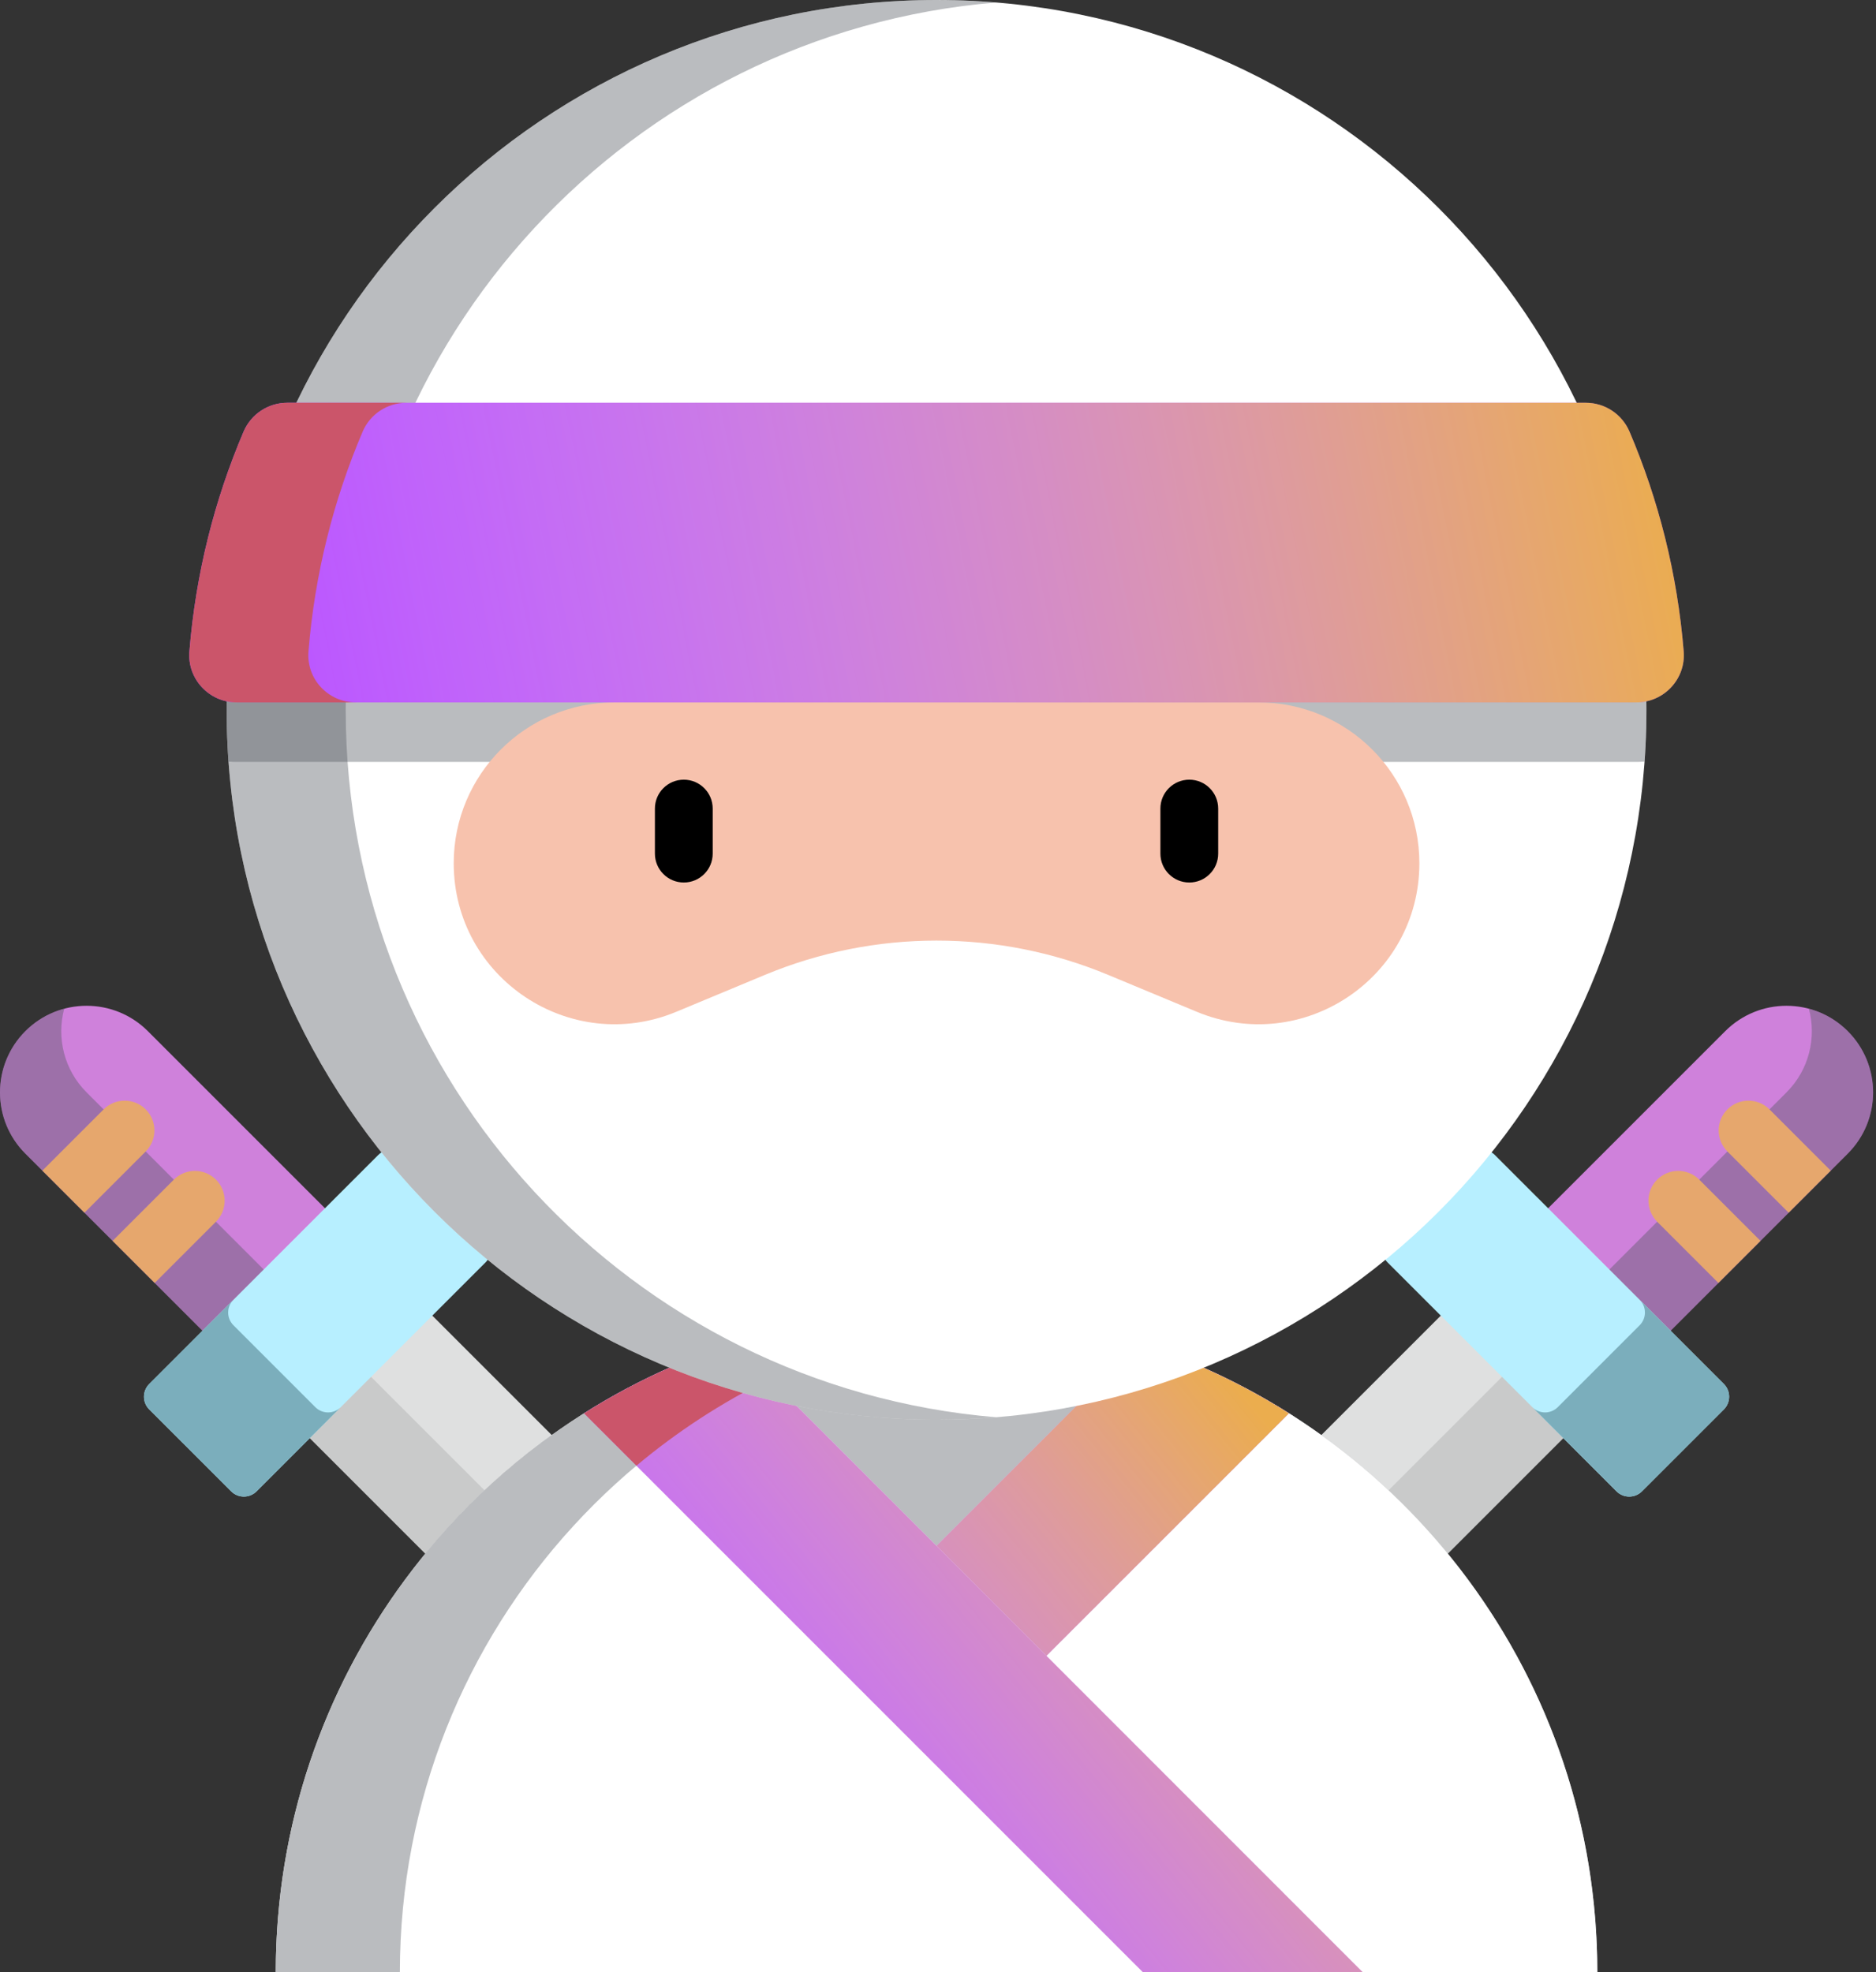 <?xml version="1.0" encoding="UTF-8"?>
<svg width="487px" height="512px" viewBox="0 0 487 512" version="1.1" xmlns="http://www.w3.org/2000/svg" xmlns:xlink="http://www.w3.org/1999/xlink">
    <rect x="0" y="0" width="487" height="512" fill="#333333" stroke="none"/>
    <title>ninja</title>
    <defs>
        <linearGradient x1="100%" y1="17.367%" x2="-6.26235175e-14%" y2="82.633%" id="linearGradient-1">
            <stop stop-color="#FFD109" stop-opacity="0.717" offset="0%"></stop>
            <stop stop-color="#FFFFFF" stop-opacity="0" offset="100%"></stop>
        </linearGradient>
        <path d="M189.527,511.973 L132.496,511.973 L295.719,348.699 C309.523,353.148 322.566,359.301 334.598,366.902 L189.527,511.973 Z" id="path-2"></path>
        <path d="M296.691,511.973 L353.723,511.973 L190.504,348.699 C176.695,353.148 163.652,359.301 151.621,366.902 L296.691,511.973 Z" id="path-3"></path>
        <linearGradient x1="100%" y1="47.991%" x2="-6.26235175e-14%" y2="52.009%" id="linearGradient-4">
            <stop stop-color="#FFD109" stop-opacity="0.717" offset="0%"></stop>
            <stop stop-color="#FFFFFF" stop-opacity="0" offset="100%"></stop>
        </linearGradient>
        <path d="M61.449,182.344 L424.797,182.344 C431.961,182.344 437.66,176.246 437.078,169.105 C435.441,148.996 430.582,129.805 423.008,112.043 C421.07,107.504 416.609,104.562 411.676,104.562 L74.57,104.562 C69.637,104.562 65.176,107.504 63.238,112.043 C55.664,129.805 50.805,149 49.168,169.105 C48.586,176.246 54.285,182.344 61.449,182.344 Z" id="path-5"></path>
    </defs>
    <g id="Metadventu.re-LP" stroke="none" stroke-width="1" fill="none" fill-rule="evenodd">
        <g id="ninja" transform="translate(-0, 0)">
            <path d="M98.297,327.602 L66.496,359.398 L6.586,299.484 C-2.195,290.703 -2.195,276.469 6.586,267.688 C15.363,258.906 29.602,258.906 38.383,267.688 L98.297,327.602 Z" id="Path" fill="#CF81DB" fill-rule="nonzero"></path>
            <path d="M16.668,261.871 C12.973,262.855 9.48,264.789 6.586,267.688 C-2.195,276.469 -2.195,290.703 6.586,299.484 L66.5,359.398 L82.398,343.5 L22.484,283.586 C16.602,277.703 14.664,269.371 16.668,261.871 L16.668,261.871 Z" id="Path" fill-opacity="0.4" fill="#535860" fill-rule="nonzero"></path>
            <polygon id="Path" fill="#DFE0E0" fill-rule="nonzero" points="66.496 359.398 98.293 327.602 184.906 414.215 153.109 446.012"></polygon>
            <polygon id="Path" fill="#C9CACA" fill-rule="nonzero" points="66.496 359.395 82.395 343.496 169.008 430.113 153.109 446.012"></polygon>
            <path d="M126.051,327.715 L66.609,387.152 C64.785,388.977 61.828,388.977 60.004,387.152 L38.742,365.895 C36.918,364.066 36.918,361.109 38.742,359.285 L98.18,299.848 C100.004,298.02 102.965,298.02 104.789,299.848 L126.051,321.105 C127.875,322.93 127.875,325.891 126.051,327.715 Z" id="Path" fill="#B7EFFF" fill-rule="nonzero"></path>
            <path d="M81.855,365.301 L60.598,344.039 C58.773,342.215 58.773,339.254 60.598,337.43 L38.742,359.285 C36.918,361.109 36.918,364.066 38.742,365.895 L60.004,387.152 C61.828,388.977 64.785,388.977 66.613,387.152 L88.465,365.301 C86.641,367.125 83.684,367.125 81.855,365.301 L81.855,365.301 Z" id="Path" fill="#7BAEBC" fill-rule="nonzero"></path>
            <path d="M387.949,327.602 L419.746,359.398 L479.66,299.484 C488.441,290.703 488.441,276.469 479.66,267.688 C470.883,258.906 456.645,258.906 447.863,267.688 L387.949,327.602 Z" id="Path" fill="#CF81DB" fill-rule="nonzero"></path>
            <path d="M469.578,261.871 C473.273,262.855 476.766,264.789 479.66,267.688 C488.441,276.469 488.441,290.703 479.66,299.484 L419.746,359.398 L403.848,343.5 L463.762,283.586 C469.645,277.703 471.582,269.371 469.578,261.871 L469.578,261.871 Z" id="Path" fill-opacity="0.4" fill="#535860" fill-rule="nonzero"></path>
            <polygon id="Path" fill="#DFE0E0" fill-rule="nonzero" points="333.133 446.02 301.336 414.223 387.949 327.605 419.746 359.402"></polygon>
            <polygon id="Path" fill="#C9CACA" fill-rule="nonzero" points="317.227 430.117 403.844 343.5 419.742 359.398 333.125 446.016"></polygon>
            <path d="M360.195,327.715 L419.637,387.152 C421.461,388.977 424.418,388.977 426.242,387.152 L447.504,365.895 C449.328,364.066 449.328,361.109 447.504,359.285 L388.066,299.848 C386.242,298.02 383.281,298.02 381.457,299.848 L360.195,321.105 C358.371,322.93 358.371,325.891 360.195,327.715 L360.195,327.715 Z" id="Path" fill="#B7EFFF" fill-rule="nonzero"></path>
            <path d="M404.391,365.301 L425.648,344.039 C427.473,342.215 427.473,339.254 425.648,337.43 L447.504,359.281 C449.328,361.109 449.328,364.066 447.504,365.891 L426.242,387.152 C424.418,388.977 421.457,388.977 419.633,387.152 L397.781,365.301 C399.605,367.125 402.562,367.125 404.391,365.301 Z" id="Path" fill="#7BAEBC" fill-rule="nonzero"></path>
            <path d="M71.59,512 C71.59,417.266 148.387,340.465 243.121,340.465 C337.859,340.465 414.656,417.266 414.656,512 L71.59,512 Z" id="Path" fill="#BABCBF" fill-rule="nonzero"></path>
            <path d="M414.656,512 L132.496,512 L295.742,348.699 C364.734,370.914 414.656,435.621 414.656,512 L414.656,512 Z" id="Path" fill="#FFFFFF" fill-rule="nonzero"></path>
            <g id="Path">
                <use fill="#B850FF" xlink:href="#path-2"></use>
                <use fill="url(#linearGradient-1)" xlink:href="#path-2"></use>
            </g>
            <path d="M71.59,512 L353.75,512 L190.504,348.699 C121.512,370.914 71.59,435.621 71.59,512 Z" id="Path" fill="#FFFFFF" fill-rule="nonzero"></path>
            <path d="M259.23,341.223 C253.926,340.73 248.555,340.465 243.121,340.465 C148.387,340.465 71.59,417.266 71.59,512 L103.805,512 C103.805,422.695 172.051,349.344 259.23,341.223 L259.23,341.223 Z" id="Path" fill-opacity="0.4" fill="#535860" fill-rule="nonzero"></path>
            <g id="Path">
                <use fill="#B850FF" xlink:href="#path-3"></use>
                <use fill="url(#linearGradient-1)" xlink:href="#path-3"></use>
            </g>
            <path d="M199.781,357.984 L190.504,348.699 C176.695,353.148 163.652,359.301 151.621,366.902 L165.215,380.496 C175.734,371.676 187.336,364.102 199.781,357.984 Z" id="Path" fill="#CB556A" fill-rule="nonzero"></path>
            <path d="M427.406,184.285 C427.406,286.062 344.898,368.566 243.121,368.566 C141.348,368.566 58.84,286.062 58.84,184.285 C58.84,82.508 141.348,0 243.121,0 C344.898,0 427.406,82.508 427.406,184.285 Z" id="Path" fill="#FFFFFF" fill-rule="nonzero"></path>
            <path d="M89.742,184.285 C89.742,87.711 164.031,8.5 258.574,0.648 C253.48,0.227 248.328,0 243.121,0 C141.348,0 58.84,82.508 58.84,184.285 C58.84,286.062 141.348,368.566 243.121,368.566 C248.328,368.566 253.48,368.34 258.574,367.918 C164.031,360.066 89.742,280.855 89.742,184.285 Z" id="Path" fill-opacity="0.4" fill="#535860" fill-rule="nonzero"></path>
            <path d="M58.84,184.285 C58.84,188.797 59.008,193.27 59.328,197.703 C60.031,197.758 60.738,197.793 61.449,197.793 L424.797,197.793 C425.508,197.793 426.215,197.758 426.918,197.703 C427.234,193.27 427.406,188.797 427.406,184.285 C427.406,170.25 425.828,156.586 422.859,143.453 L63.387,143.453 C60.414,156.586 58.84,170.25 58.84,184.285 Z" id="Path" fill-opacity="0.4" fill="#535860" fill-rule="nonzero"></path>
            <path d="M310.652,262.648 L287.672,253.082 C259.16,241.211 227.086,241.211 198.57,253.082 L175.594,262.648 C148.09,274.102 117.785,253.895 117.785,224.102 C117.785,201.035 136.48,182.344 159.543,182.344 L326.703,182.344 C349.766,182.344 368.461,201.039 368.461,224.102 C368.461,253.895 338.156,274.102 310.652,262.648 L310.652,262.648 Z" id="Path" fill="#F7C2AD" fill-rule="nonzero"></path>
            <g id="Path">
                <use fill="#B850FF" xlink:href="#path-5"></use>
                <use fill="url(#linearGradient-4)" xlink:href="#path-5"></use>
            </g>
            <path d="M80.074,169.105 C81.711,148.996 86.57,129.805 94.145,112.043 C96.078,107.504 100.543,104.562 105.477,104.562 L74.57,104.562 C69.637,104.562 65.176,107.504 63.238,112.043 C55.664,129.805 50.805,148.996 49.168,169.105 C48.586,176.242 54.285,182.34 61.449,182.34 L92.355,182.34 C85.191,182.344 79.492,176.246 80.074,169.105 Z" id="Path" fill="#CB556A" fill-rule="nonzero"></path>
            <g id="Group" transform="translate(11, 202.406)" fill-rule="nonzero">
                <path d="M15.898,85.594 L0,101.492 L10.926,112.418 L26.824,96.523 C29.844,93.504 29.844,88.613 26.824,85.594 C23.809,82.578 18.914,82.578 15.898,85.594 L15.898,85.594 Z" id="Path" fill="#E6A76D"></path>
                <path d="M34.133,103.828 L18.234,119.727 L29.16,130.652 L45.059,114.754 C48.074,111.738 48.074,106.844 45.059,103.828 C42.039,100.809 37.148,100.809 34.133,103.828 Z" id="Path" fill="#E6A76D"></path>
                <path d="M448.348,85.594 C445.332,82.578 440.438,82.578 437.422,85.594 C434.402,88.613 434.402,93.504 437.422,96.523 L453.32,112.418 L464.246,101.492 L448.348,85.594 Z" id="Path" fill="#E6A76D"></path>
                <path d="M430.113,103.828 C427.098,100.809 422.207,100.809 419.188,103.828 C416.172,106.844 416.172,111.734 419.188,114.754 L435.086,130.652 L446.012,119.727 L430.113,103.828 Z" id="Path" fill="#E6A76D"></path>
                <path d="M297.734,26.695 C293.594,26.695 290.234,23.34 290.234,19.195 L290.234,7.5 C290.234,3.355 293.594,0 297.734,0 C301.879,0 305.234,3.355 305.234,7.5 L305.234,19.195 C305.234,23.34 301.879,26.695 297.734,26.695 Z" id="Path" fill="#000000"></path>
                <path d="M166.512,26.695 C162.367,26.695 159.012,23.34 159.012,19.195 L159.012,7.5 C159.012,3.355 162.367,0 166.512,0 C170.652,0 174.012,3.355 174.012,7.5 L174.012,19.195 C174.012,23.34 170.652,26.695 166.512,26.695 Z" id="Path" fill="#000000"></path>
            </g>
        </g>
    </g>
</svg>